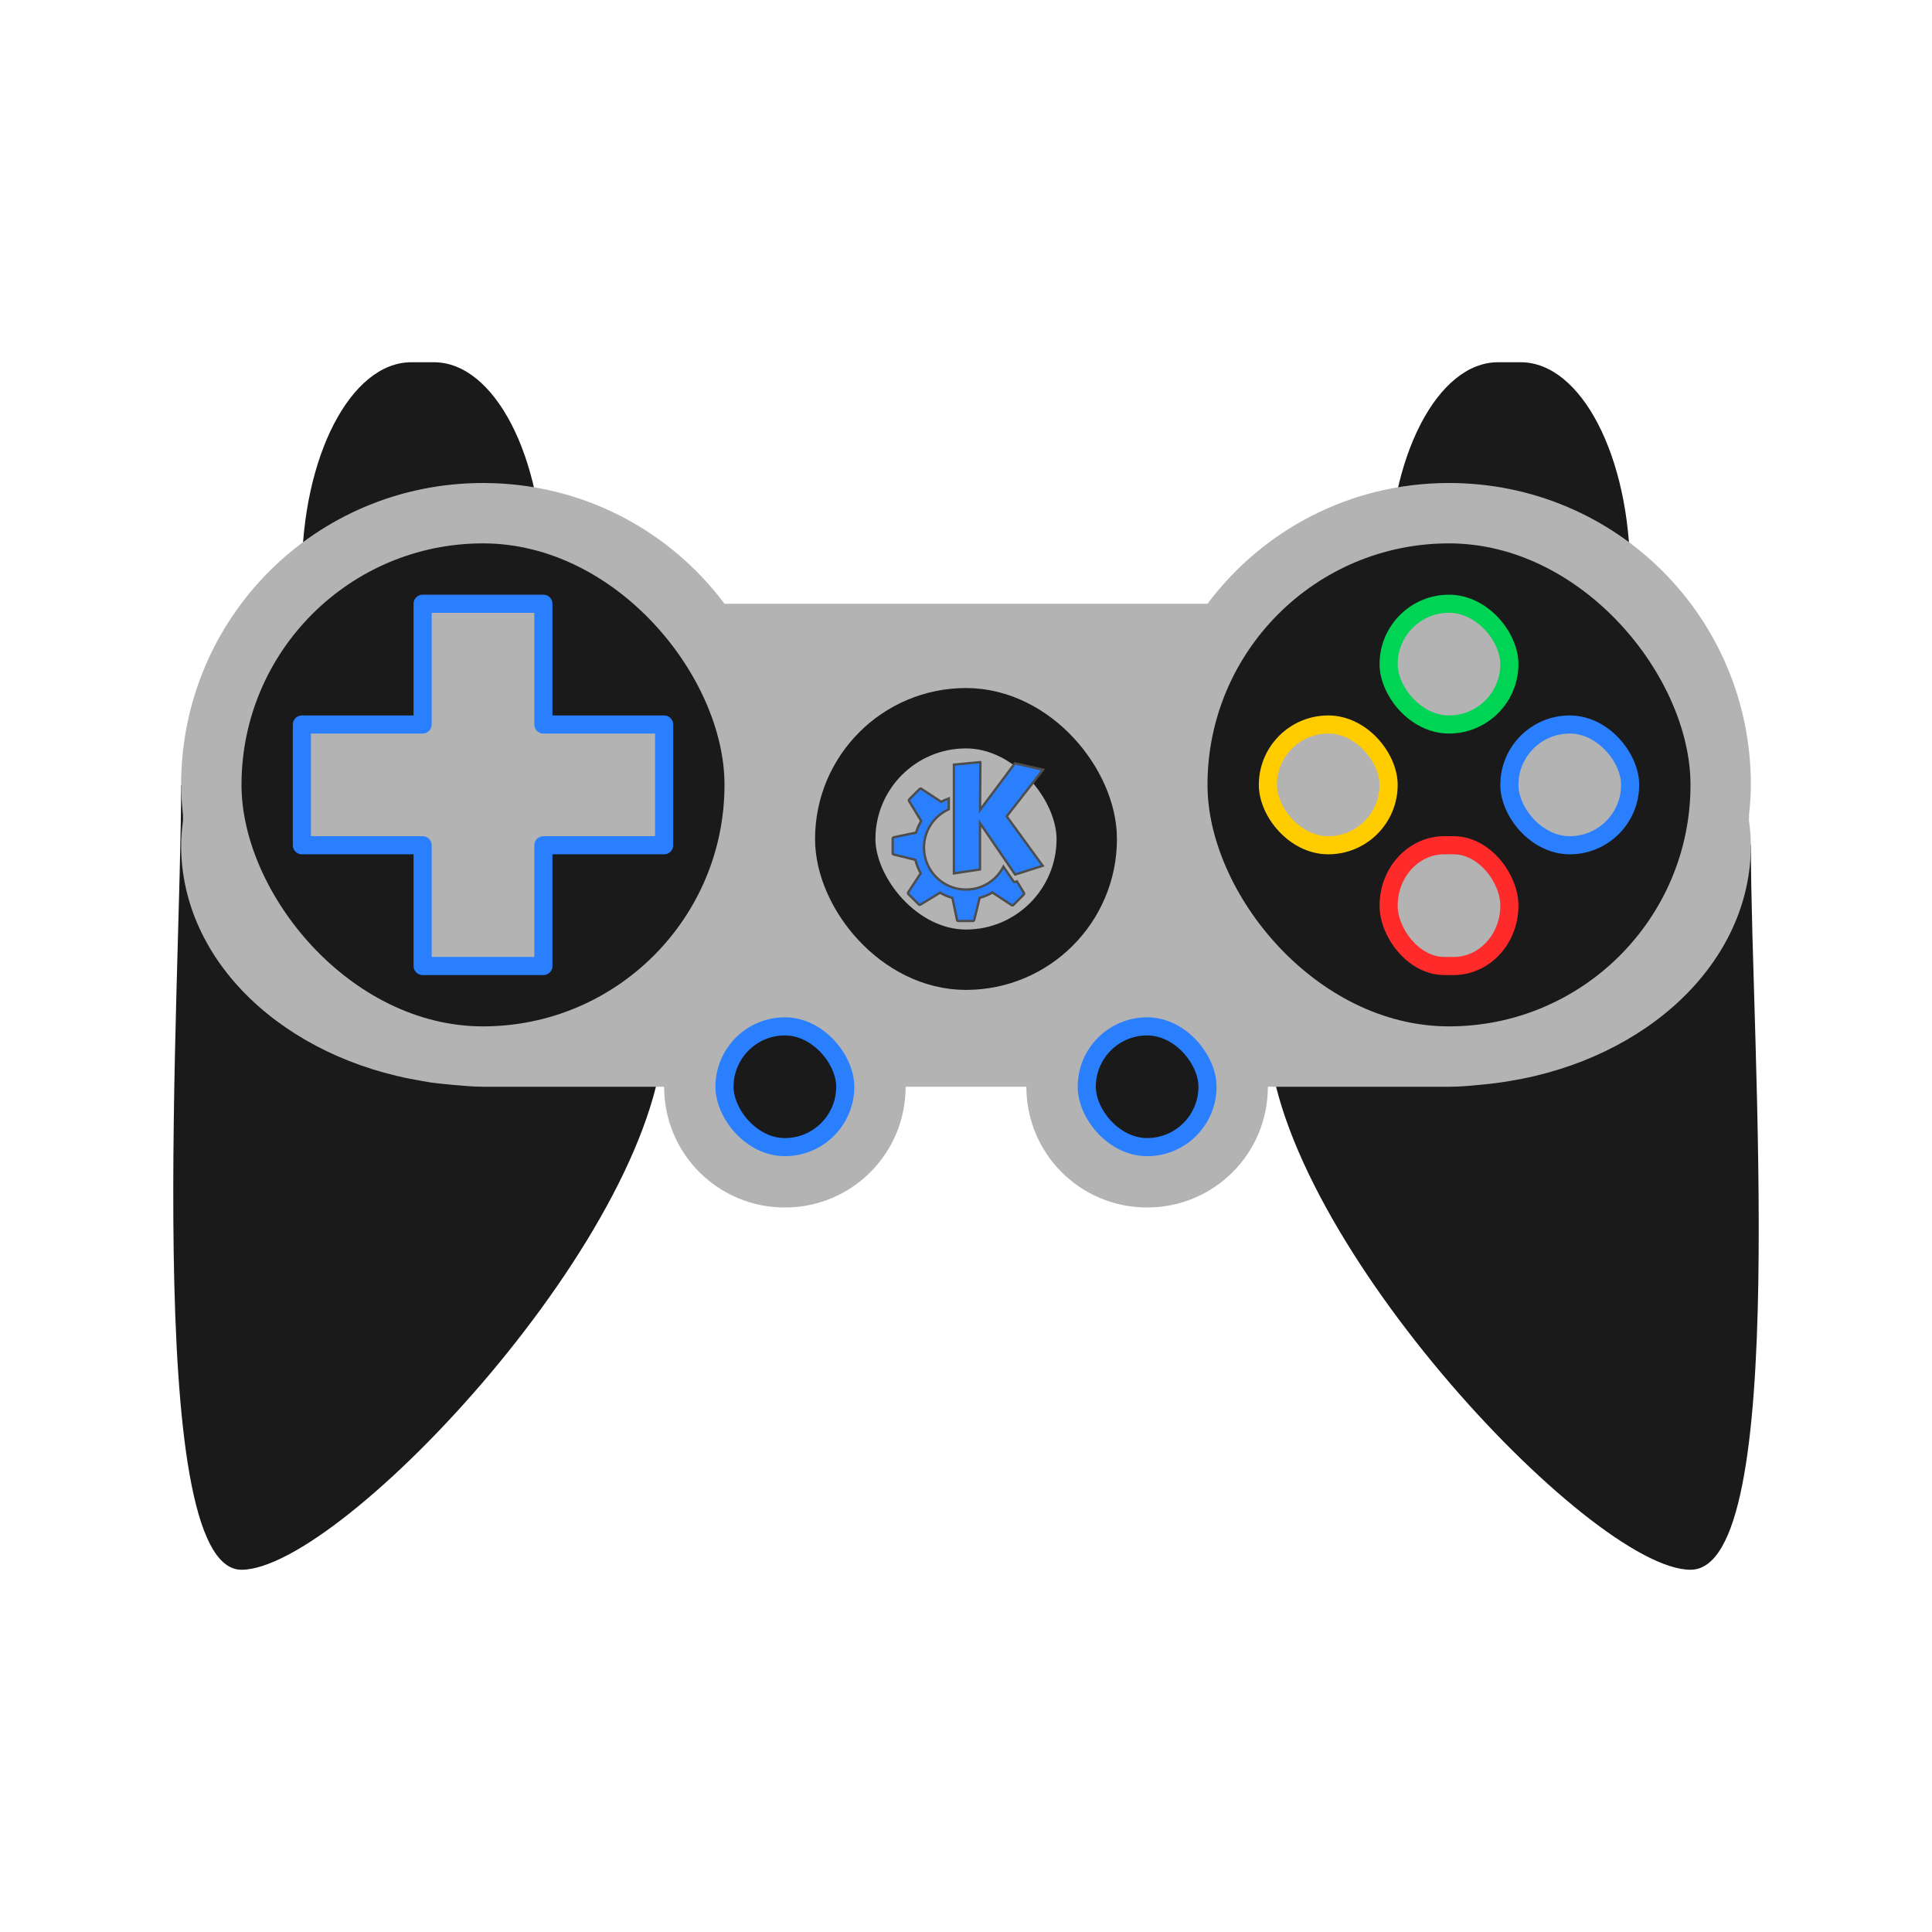 <?xml version="1.0" encoding="UTF-8" standalone="no"?>
<!-- Created with Inkscape (http://www.inkscape.org/) -->

<svg
   xmlns:dc="http://purl.org/dc/elements/1.1/"
   xmlns:cc="http://creativecommons.org/ns#"
   xmlns:rdf="http://www.w3.org/1999/02/22-rdf-syntax-ns#"
   xmlns:svg="http://www.w3.org/2000/svg"
   xmlns="http://www.w3.org/2000/svg"
   xmlns:xlink="http://www.w3.org/1999/xlink"
   xmlns:sodipodi="http://sodipodi.sourceforge.net/DTD/sodipodi-0.dtd"
   xmlns:inkscape="http://www.inkscape.org/namespaces/inkscape"
   width="32px"
   height="32px"
   id="svg6828"
   version="1.1"
   inkscape:version="0.48.5 r10040"
   sodipodi:docname="preferences-desktop-gaming.svg">
  <defs
     id="defs6830">
    <linearGradient
       id="linearGradient4014">
      <stop
         id="stop4016"
         offset="0"
         style="stop-color:#7a7a7a;stop-opacity:1;" />
      <stop
         style="stop-color:#4e4e4e;stop-opacity:1;"
         offset="0.855"
         id="stop4018" />
      <stop
         id="stop4020"
         offset="1"
         style="stop-color:#434343;stop-opacity:1;" />
    </linearGradient>
    <linearGradient
       id="linearGradient4004">
      <stop
         style="stop-color:#808080;stop-opacity:1;"
         offset="0"
         id="stop4006" />
      <stop
         style="stop-color:#808080;stop-opacity:0;"
         offset="1"
         id="stop4008" />
    </linearGradient>
    <linearGradient
       id="linearGradient3936">
      <stop
         id="stop3938"
         offset="0"
         style="stop-color:#585858;stop-opacity:1;" />
      <stop
         style="stop-color:#5e5e5e;stop-opacity:1;"
         offset="0.045"
         id="stop3954" />
      <stop
         style="stop-color:#3f3f3f;stop-opacity:1;"
         offset="0.231"
         id="stop3952" />
      <stop
         id="stop3956"
         offset="0.752"
         style="stop-color:#3f3f3f;stop-opacity:1;" />
      <stop
         style="stop-color:#5e5e5e;stop-opacity:1;"
         offset="0.955"
         id="stop3940" />
      <stop
         id="stop3942"
         offset="1"
         style="stop-color:#585858;stop-opacity:1;" />
    </linearGradient>
    <linearGradient
       id="linearGradient3903">
      <stop
         style="stop-color:#8e8e8e;stop-opacity:1;"
         offset="0"
         id="stop3905" />
      <stop
         id="stop3907"
         offset="0.851"
         style="stop-color:#808080;stop-opacity:1;" />
      <stop
         style="stop-color:#676767;stop-opacity:1;"
         offset="1"
         id="stop3909" />
    </linearGradient>
    <linearGradient
       id="linearGradient3895">
      <stop
         id="stop3897"
         offset="0"
         style="stop-color:#5b5b5b;stop-opacity:1;" />
      <stop
         style="stop-color:#808080;stop-opacity:1;"
         offset="0.5"
         id="stop3899" />
      <stop
         id="stop3901"
         offset="1"
         style="stop-color:#6a6a6a;stop-opacity:1;" />
    </linearGradient>
    <linearGradient
       id="linearGradient3877">
      <stop
         id="stop3879"
         offset="0"
         style="stop-color:#bebebe;stop-opacity:1" />
      <stop
         id="stop3881"
         offset="1"
         style="stop-color:#636363;stop-opacity:1" />
    </linearGradient>
    <linearGradient
       id="linearGradient7522">
      <stop
         id="stop7524"
         offset="0"
         style="stop-color:#9f9f9f;stop-opacity:0.136;" />
      <stop
         id="stop7526"
         offset="1"
         style="stop-color:#464646;stop-opacity:1;" />
    </linearGradient>
    <linearGradient
       id="linearGradient7488">
      <stop
         style="stop-color:#232323;stop-opacity:1;"
         offset="0"
         id="stop7490" />
      <stop
         style="stop-color:#969696;stop-opacity:0;"
         offset="1"
         id="stop7492" />
    </linearGradient>
    <linearGradient
       id="linearGradient7417">
      <stop
         style="stop-color:#ffffff;stop-opacity:1;"
         offset="0"
         id="stop7419" />
      <stop
         style="stop-color:#7b7b7b;stop-opacity:1;"
         offset="1"
         id="stop7421" />
    </linearGradient>
    <linearGradient
       inkscape:collect="always"
       xlink:href="#linearGradient3886-5"
       id="linearGradient6826"
       x1="3.906"
       y1="17"
       x2="29.094"
       y2="17"
       gradientUnits="userSpaceOnUse" />
    <linearGradient
       id="linearGradient3886-5">
      <stop
         style="stop-color:#ebebeb;stop-opacity:1;"
         offset="0"
         id="stop3888-9" />
      <stop
         style="stop-color:#bebebe;stop-opacity:1;"
         offset="1"
         id="stop3890-3" />
    </linearGradient>
    <linearGradient
       id="linearGradient7371">
      <stop
         style="stop-color:#bebebe;stop-opacity:1;"
         offset="0"
         id="stop7373" />
      <stop
         id="stop3887"
         offset="0.5"
         style="stop-color:#d9d9d9;stop-opacity:1;" />
      <stop
         style="stop-color:#bebebe;stop-opacity:1;"
         offset="1"
         id="stop7375" />
    </linearGradient>
    <linearGradient
       y2="31.769"
       x2="15.538"
       y1="-0.538"
       x1="20.346"
       gradientUnits="userSpaceOnUse"
       id="linearGradient7382"
       xlink:href="#linearGradient3886-5"
       inkscape:collect="always" />
    <linearGradient
       inkscape:collect="always"
       xlink:href="#linearGradient4410"
       id="linearGradient4040"
       gradientUnits="userSpaceOnUse"
       gradientTransform="matrix(0,-0.91,0.891,0,5.595,77.655)"
       x1="61.132"
       y1="25.137"
       x2="36.251"
       y2="11.921" />
    <linearGradient
       inkscape:collect="always"
       id="linearGradient4410">
      <stop
         style="stop-color:#383e51;stop-opacity:1"
         offset="0"
         id="stop4412" />
      <stop
         style="stop-color:#655c6f;stop-opacity:0"
         offset="1"
         id="stop4414" />
    </linearGradient>
    <linearGradient
       inkscape:collect="always"
       xlink:href="#linearGradient7417"
       id="linearGradient7486"
       x1="28.522"
       y1="-2.524"
       x2="10.572"
       y2="38.4"
       gradientUnits="userSpaceOnUse"
       gradientTransform="translate(-43,0)" />
    <linearGradient
       inkscape:collect="always"
       xlink:href="#linearGradient3839"
       id="linearGradient7494"
       x1="28.522"
       y1="-2.524"
       x2="10.572"
       y2="38.4"
       gradientUnits="userSpaceOnUse"
       gradientTransform="translate(-43,0)" />
    <linearGradient
       y2="10.681"
       x2="41.969"
       y1="18.384"
       x1="46.972"
       gradientTransform="matrix(0,-1.106,1.106,0,1.881,83.697)"
       gradientUnits="userSpaceOnUse"
       id="linearGradient3028"
       xlink:href="#linearGradient4410-5"
       inkscape:collect="always" />
    <linearGradient
       inkscape:collect="always"
       id="linearGradient4410-5">
      <stop
         style="stop-color:#383e51;stop-opacity:1"
         offset="0"
         id="stop4412-6" />
      <stop
         style="stop-color:#655c6f;stop-opacity:0"
         offset="1"
         id="stop4414-1" />
    </linearGradient>
    <linearGradient
       id="linearGradient3839">
      <stop
         style="stop-color:#85bcc3;stop-opacity:1;"
         offset="0"
         id="stop3841" />
      <stop
         style="stop-color:#3b67c0;stop-opacity:1;"
         offset="1"
         id="stop3843" />
    </linearGradient>
    <linearGradient
       inkscape:collect="always"
       xlink:href="#linearGradient3839"
       id="linearGradient7700"
       gradientUnits="userSpaceOnUse"
       x1="20"
       y1="-3"
       x2="10"
       y2="47"
       gradientTransform="matrix(0.923,0,0,0.923,1.231,1.231)" />
    <linearGradient
       gradientTransform="matrix(2.373,-1.107,2.465,5.285,-113.044,-133.825)"
       y2="39.25"
       x2="-12.09"
       y1="27.123"
       x1="38.432"
       gradientUnits="userSpaceOnUse"
       id="linearGradient4063"
       xlink:href="#linearGradient3839-3"
       inkscape:collect="always" />
    <linearGradient
       id="linearGradient3839-3">
      <stop
         style="stop-color:#697586;stop-opacity:0.826;"
         offset="0"
         id="stop3841-6" />
      <stop
         style="stop-color:#2b2b2b;stop-opacity:1;"
         offset="1"
         id="stop3843-8" />
    </linearGradient>
    <linearGradient
       inkscape:collect="always"
       xlink:href="#linearGradient4410-5-0"
       id="linearGradient4244"
       gradientUnits="userSpaceOnUse"
       gradientTransform="matrix(0,-12.828,5.102,0,-7.903,1814.311)"
       x1="73.426"
       y1="28.007"
       x2="63.683"
       y2="2.529" />
    <linearGradient
       id="linearGradient4410-5-0">
      <stop
         style="stop-color:#383e51;stop-opacity:0.774;"
         offset="0"
         id="stop4412-0" />
      <stop
         style="stop-color:#655c6f;stop-opacity:0"
         offset="1"
         id="stop4414-6" />
    </linearGradient>
    <linearGradient
       y2="2.529"
       x2="63.683"
       y1="28.007"
       x1="73.426"
       gradientTransform="matrix(0,-12.828,5.102,0,-82.903,918.949)"
       gradientUnits="userSpaceOnUse"
       id="linearGradient3204"
       xlink:href="#linearGradient4410-5-0"
       inkscape:collect="always" />
    <linearGradient
       inkscape:collect="always"
       xlink:href="#linearGradient4410-5-0"
       id="linearGradient7734"
       gradientUnits="userSpaceOnUse"
       gradientTransform="matrix(0,-12.828,5.102,0,-82.903,918.949)"
       x1="72.525"
       y1="22.102"
       x2="64.781"
       y2="21.129" />
    <linearGradient
       inkscape:collect="always"
       xlink:href="#linearGradient3839-3"
       id="linearGradient7736"
       gradientUnits="userSpaceOnUse"
       gradientTransform="matrix(2.373,-1.107,2.465,5.285,-113.044,-133.825)"
       x1="39.451"
       y1="22.019"
       x2="-14.402"
       y2="43.638" />
    <linearGradient
       inkscape:collect="always"
       xlink:href="#linearGradient7417"
       id="linearGradient7744"
       x1="56.117"
       y1="-42.799"
       x2="2.973"
       y2="50.666"
       gradientUnits="userSpaceOnUse" />
    <linearGradient
       inkscape:collect="always"
       xlink:href="#linearGradient7417"
       id="linearGradient7746"
       gradientUnits="userSpaceOnUse"
       x1="56.117"
       y1="-42.799"
       x2="2.973"
       y2="50.666" />
    <linearGradient
       inkscape:collect="always"
       xlink:href="#linearGradient7417"
       id="linearGradient7748"
       gradientUnits="userSpaceOnUse"
       x1="56.117"
       y1="-42.799"
       x2="2.973"
       y2="50.666" />
    <linearGradient
       inkscape:collect="always"
       xlink:href="#linearGradient3839-3"
       id="linearGradient7751"
       gradientUnits="userSpaceOnUse"
       gradientTransform="matrix(0.452,-0.211,0.47,1.007,-9.801,-11.251)"
       x1="39.451"
       y1="22.019"
       x2="-14.402"
       y2="43.638" />
    <linearGradient
       inkscape:collect="always"
       xlink:href="#linearGradient7417"
       id="linearGradient7753"
       gradientUnits="userSpaceOnUse"
       x1="52.141"
       y1="-28.881"
       x2="23.186"
       y2="64.583"
       gradientTransform="matrix(0.191,0,0,0.191,11.741,14.252)" />
    <linearGradient
       inkscape:collect="always"
       xlink:href="#linearGradient4410-5-0"
       id="linearGradient7756"
       gradientUnits="userSpaceOnUse"
       gradientTransform="matrix(0,-2.445,0.972,0,-4.057,189.371)"
       x1="72.525"
       y1="22.102"
       x2="64.781"
       y2="21.129" />
    <linearGradient
       inkscape:collect="always"
       xlink:href="#linearGradient7417"
       id="linearGradient7758"
       gradientUnits="userSpaceOnUse"
       x1="56.117"
       y1="-42.799"
       x2="2.973"
       y2="50.666"
       gradientTransform="matrix(0.191,0,0,0.191,11.741,14.252)" />
    <linearGradient
       inkscape:collect="always"
       xlink:href="#linearGradient3886-5-6"
       id="linearGradient3854"
       x1="24"
       y1="12.375"
       x2="24"
       y2="59"
       gradientUnits="userSpaceOnUse" />
    <linearGradient
       id="linearGradient3886-5-6">
      <stop
         style="stop-color:#ebebeb;stop-opacity:1;"
         offset="0"
         id="stop3888-9-7" />
      <stop
         style="stop-color:#bebebe;stop-opacity:1;"
         offset="1"
         id="stop3890-3-7" />
    </linearGradient>
    <linearGradient
       id="linearGradient3839-8">
      <stop
         style="stop-color:#4d96be;stop-opacity:1;"
         offset="0"
         id="stop3868" />
      <stop
         style="stop-color:#3b87c0;stop-opacity:1;"
         offset="1"
         id="stop3843-9" />
    </linearGradient>
    <linearGradient
       id="linearGradient3935">
      <stop
         style="stop-color:#5b5b5b;stop-opacity:1;"
         offset="0"
         id="stop3937" />
      <stop
         id="stop3870"
         offset="0.5"
         style="stop-color:#808080;stop-opacity:1;" />
      <stop
         style="stop-color:#6a6a6a;stop-opacity:1;"
         offset="1"
         id="stop3941" />
    </linearGradient>
    <linearGradient
       inkscape:collect="always"
       xlink:href="#linearGradient4239"
       id="linearGradient4245"
       x1="44"
       y1="28.007"
       x2="57.993"
       y2="13"
       gradientUnits="userSpaceOnUse" />
    <linearGradient
       id="linearGradient4239">
      <stop
         style="stop-color:#505050;stop-opacity:1;"
         offset="0"
         id="stop4241" />
      <stop
         style="stop-color:#ffffff;stop-opacity:0.154;"
         offset="1"
         id="stop4243" />
    </linearGradient>
    <linearGradient
       inkscape:collect="always"
       id="linearGradient4410-2">
      <stop
         style="stop-color:#383e51;stop-opacity:1"
         offset="0"
         id="stop4412-7" />
      <stop
         style="stop-color:#655c6f;stop-opacity:0"
         offset="1"
         id="stop4414-5" />
    </linearGradient>
    <linearGradient
       id="linearGradient3098">
      <stop
         style="stop-color:#85c3bb;stop-opacity:1;"
         offset="0"
         id="stop3100" />
      <stop
         style="stop-color:#3b67c0;stop-opacity:1;"
         offset="1"
         id="stop3102" />
    </linearGradient>
    <linearGradient
       inkscape:collect="always"
       xlink:href="#linearGradient3886-5-6"
       id="linearGradient3136"
       gradientUnits="userSpaceOnUse"
       gradientTransform="translate(-25,-16)"
       x1="24"
       y1="12.375"
       x2="24"
       y2="59" />
    <linearGradient
       inkscape:collect="always"
       xlink:href="#linearGradient3839-8"
       id="linearGradient3138"
       gradientUnits="userSpaceOnUse"
       gradientTransform="translate(-25,-16)"
       x1="28"
       y1="4"
       x2="28"
       y2="23" />
    <linearGradient
       inkscape:collect="always"
       xlink:href="#linearGradient3935"
       id="linearGradient3140"
       gradientUnits="userSpaceOnUse"
       gradientTransform="translate(-25,-16)"
       x1="25"
       y1="3"
       x2="25"
       y2="42" />
    <linearGradient
       inkscape:collect="always"
       xlink:href="#linearGradient4239"
       id="linearGradient3142"
       gradientUnits="userSpaceOnUse"
       x1="44"
       y1="28.007"
       x2="57.993"
       y2="13" />
    <linearGradient
       inkscape:collect="always"
       xlink:href="#linearGradient4410-2"
       id="linearGradient3144"
       gradientUnits="userSpaceOnUse"
       gradientTransform="matrix(0,-0.91,0.891,0,-19.405,61.655)"
       x1="61.132"
       y1="25.137"
       x2="36.251"
       y2="11.921" />
    <linearGradient
       inkscape:collect="always"
       xlink:href="#linearGradient4410-2"
       id="linearGradient3155"
       gradientUnits="userSpaceOnUse"
       gradientTransform="matrix(0,-0.564,0.552,0,4.606,49.214)"
       x1="61.132"
       y1="25.137"
       x2="36.251"
       y2="11.921" />
    <linearGradient
       id="linearGradient3935-2">
      <stop
         style="stop-color:#6c6c6c;stop-opacity:1;"
         offset="0"
         id="stop3937-1" />
      <stop
         style="stop-color:#444444;stop-opacity:1;"
         offset="1"
         id="stop3941-6" />
    </linearGradient>
  </defs>
  <sodipodi:namedview
     id="base"
     pagecolor="#ffffff"
     bordercolor="#666666"
     borderopacity="1.0"
     inkscape:pageopacity="0.0"
     inkscape:pageshadow="2"
     inkscape:zoom="31.672167"
     inkscape:cx="9.3267391"
     inkscape:cy="17.425061"
     inkscape:current-layer="layer1"
     showgrid="true"
     inkscape:grid-bbox="true"
     inkscape:document-units="px"
     inkscape:window-width="1366"
     inkscape:window-height="698"
     inkscape:window-x="-4"
     inkscape:window-y="-5"
     inkscape:window-maximized="1"
     showguides="true"
     inkscape:guide-bbox="true"
     inkscape:snap-global="false">
    <inkscape:grid
       type="xygrid"
       id="grid7354"
       empspacing="5"
       visible="true"
       enabled="true"
       snapvisiblegridlinesonly="true" />
    <sodipodi:guide
       orientation="0,1"
       position="45,0"
       id="guide7496" />
    <sodipodi:guide
       orientation="0,1"
       position="26,29"
       id="guide7498" />
    <sodipodi:guide
       orientation="1,0"
       position="3,21"
       id="guide7500" />
    <sodipodi:guide
       orientation="1,0"
       position="29,17"
       id="guide7502" />
    <sodipodi:guide
       orientation="0,1"
       position="-18.691,15.66"
       id="guide7504" />
    <sodipodi:guide
       orientation="1,0"
       position="16,15"
       id="guide3088" />
    <sodipodi:guide
       orientation="1,0"
       position="-30,-5"
       id="guide3933" />
  </sodipodi:namedview>
  <g
     id="layer1"
     inkscape:label="Layer 1"
     inkscape:groupmode="layer">
    <g
       id="g4069">
      <g
         style="fill:url(#linearGradient3142);fill-opacity:1"
         transform="matrix(0.619,0,0,0.619,-56.424,1.142)"
         id="g4214" />
      <path
         id="rect3937"
         d="M 6.812 6 C 5.812 6 5 7.561 5 9.5 C 5 11.439 5.812 13 6.812 13 L 7.188 13 C 8.188 13 9 11.439 9 9.5 C 9 7.561 8.188 6 7.188 6 L 6.812 6 z M 24.812 6 C 23.812 6 23 7.561 23 9.5 C 23 11.439 23.812 13 24.812 13 L 25.188 13 C 26.188 13 27 11.439 27 9.5 C 27 7.561 26.188 6 25.188 6 L 24.812 6 z M 3 13 C 3 16.324 2.338 26 4 26 C 5.662 26 11 20.324 11 17 L 3 13 z M 29 14 L 21 17 C 21 20.324 26.338 26 28 26 C 29.662 26 29 17.324 29 14 z "
         style="fill:#1a1a1a;fill-opacity:1;stroke:none" />
      <g
         id="g4066">
        <path
           style="fill:#b3b3b3;fill-opacity:1;stroke:none"
           d="M 8 8 C 5.23 8 3 10.23 3 13 C 3 13.173 3.014 13.332 3.031 13.5 C 3.033 13.521 3.029 13.542 3.031 13.562 C 3.03 13.573 3.033 13.584 3.031 13.594 C 3.014 13.729 3 13.861 3 14 C 3 15.939 4.717 17.534 7 17.906 C 7.163 17.939 7.332 17.952 7.5 17.969 C 7.668 17.982 7.827 18 8 18 L 11 18 C 11 19.108 11.892 20 13 20 C 14.108 20 15 19.108 15 18 L 17 18 C 17 19.108 17.892 20 19 20 C 20.108 20 21 19.108 21 18 L 24 18 C 24.173 18 24.332 17.986 24.5 17.969 C 24.669 17.955 24.836 17.933 25 17.906 C 27.283 17.534 29 15.939 29 14 C 29 13.861 28.986 13.729 28.969 13.594 C 28.965 13.563 28.973 13.53 28.969 13.5 C 28.986 13.332 29 13.173 29 13 C 29 10.23 26.77 8 24 8 C 22.357 8 20.91 8.784 20 10 L 12 10 C 11.09 8.784 9.643 8 8 8 z "
           id="rect3920" />
      </g>
      <rect
         style="fill:#1a1a1a;fill-opacity:1;stroke:none"
         id="rect3964"
         width="8"
         height="8"
         x="4"
         y="9"
         rx="5"
         ry="5" />
      <rect
         ry="5"
         rx="5"
         y="9"
         x="20"
         height="8"
         width="8"
         id="rect3968"
         style="fill:#1a1a1a;fill-opacity:1;stroke:none" />
      <g
         transform="translate(-0.41,0.316)"
         style="fill:#000000;fill-opacity:0.46;stroke:none"
         id="g3987" />
      <g
         style="fill:#808080"
         id="g3977" />
      <g
         transform="translate(16,0)"
         id="g3981"
         style="fill:#808080" />
      <rect
         style="fill:#b3b3b3;fill-opacity:1;stroke:#1a1a1a"
         id="rect4024"
         width="4"
         height="4"
         x="14"
         y="11.896"
         rx="5"
         ry="5" />
      <g
         id="g3978">
        <path
           style="fill:#b3b3b3;fill-opacity:1;stroke:#2a7fff;stroke-opacity:1;stroke-width:0.3;stroke-miterlimit:4;stroke-dasharray:none;stroke-linejoin:round;stroke-linecap:round"
           d="M 7 10 L 7 12 L 5 12 L 5 14 L 7 14 L 7 16 L 9 16 L 9 14 L 11 14 L 11 12 L 9 12 L 9 10 L 7 10 z "
           id="rect3991" />
        <rect
           style="fill:#b3b3b3;fill-opacity:1;stroke:#00d455;stroke-width:0.3;stroke-miterlimit:4;stroke-opacity:1;stroke-dasharray:none"
           id="rect3995"
           width="2"
           height="2"
           x="23"
           y="10"
           rx="1"
           ry="1" />
        <rect
           style="fill:#b3b3b3;fill-opacity:1;stroke:#ff2a2a;stroke-width:0.3;stroke-miterlimit:4;stroke-opacity:1;stroke-dasharray:none"
           id="rect3997"
           width="2"
           height="2"
           x="23"
           y="14"
           rx="0.922"
           ry="1" />
        <rect
           style="fill:#b3b3b3;fill-opacity:1;stroke:#2a7fff;stroke-width:0.3;stroke-miterlimit:4;stroke-opacity:1;stroke-dasharray:none"
           id="rect3999"
           width="2"
           height="2"
           x="25"
           y="12"
           rx="1"
           ry="1" />
        <rect
           style="fill:#b3b3b3;fill-opacity:1;stroke:#ffcc00;stroke-width:0.3;stroke-miterlimit:4;stroke-opacity:1;stroke-dasharray:none"
           id="rect4001"
           width="2"
           height="2"
           x="21"
           y="12"
           rx="1"
           ry="1" />
        <rect
           rx="2"
           ry="2"
           y="17"
           x="12"
           height="2"
           width="2"
           id="rect4016"
           style="fill:#1a1a1a;fill-opacity:1;stroke:#2a7fff;stroke-opacity:1;stroke-width:0.3;stroke-miterlimit:4;stroke-dasharray:none" />
        <rect
           style="fill:#1a1a1a;fill-opacity:1;stroke:#2a7fff;stroke-opacity:1;stroke-width:0.3;stroke-miterlimit:4;stroke-dasharray:none"
           id="rect4018"
           width="2"
           height="2"
           x="18"
           y="17"
           ry="2"
           rx="2" />
      </g>
      <path
         inkscape:connector-curvature="0"
         id="path3097"
         style="fill:#2a7fff;fill-opacity:1;stroke:#4d4d4d;stroke-width:0.039;stroke-miterlimit:4;stroke-opacity:1;stroke-dasharray:none"
         d="m 16.237,12.623 -0.437,0.042 0,1.801 0.432,-0.065 0,-0.768 0.582,0.852 0.456,-0.145 -0.596,-0.819 0.601,-0.772 -0.465,-0.106 -0.577,0.772 0.005,-0.791 z m -0.991,0.439 c -0.005,5.11e-4 -0.01,0.002 -0.014,0.006 l -0.172,0.172 c -0.007,0.007 -0.008,0.018 -0.003,0.027 l 0.201,0.332 c -0.036,0.06 -0.065,0.124 -0.085,0.192 l -0.369,0.077 c -0.01,0.002 -0.018,0.012 -0.018,0.022 l 0,0.243 c 0,0.01 0.008,0.019 0.018,0.021 l 0.358,0.087 c 0.019,0.079 0.049,0.154 0.088,0.223 l -0.207,0.316 c -0.006,0.009 -0.005,0.021 0.003,0.028 l 0.172,0.172 c 0.007,0.007 0.018,0.008 0.027,0.003 l 0.325,-0.197 c 0.064,0.037 0.133,0.066 0.205,0.086 l 0.076,0.364 c 0.002,0.01 0.011,0.018 0.021,0.018 l 0.243,0 c 0.01,0 0.019,-0.007 0.021,-0.017 l 0.09,-0.366 c 0.075,-0.02 0.146,-0.05 0.211,-0.089 l 0.32,0.21 c 0.009,0.006 0.021,0.005 0.028,-0.003 l 0.171,-0.172 c 0.007,-0.007 0.009,-0.018 0.004,-0.027 l -0.117,-0.192 -0.038,0.012 c -0.006,0.002 -0.012,-7.81e-4 -0.015,-0.006 0,0 -0.074,-0.108 -0.17,-0.249 C 16.505,14.58 16.27,14.734 16,14.734 c -0.384,0 -0.696,-0.312 -0.696,-0.696 0,-0.283 0.169,-0.525 0.411,-0.634 l 0,-0.179 c -0.044,0.015 -0.087,0.034 -0.127,0.056 -1.05e-4,-1.6e-5 1.05e-4,-9.01e-4 0,-9.01e-4 l -0.328,-0.215 c -0.004,-0.003 -0.009,-0.003 -0.014,-0.003 z" />
    </g>
  </g>
</svg>
